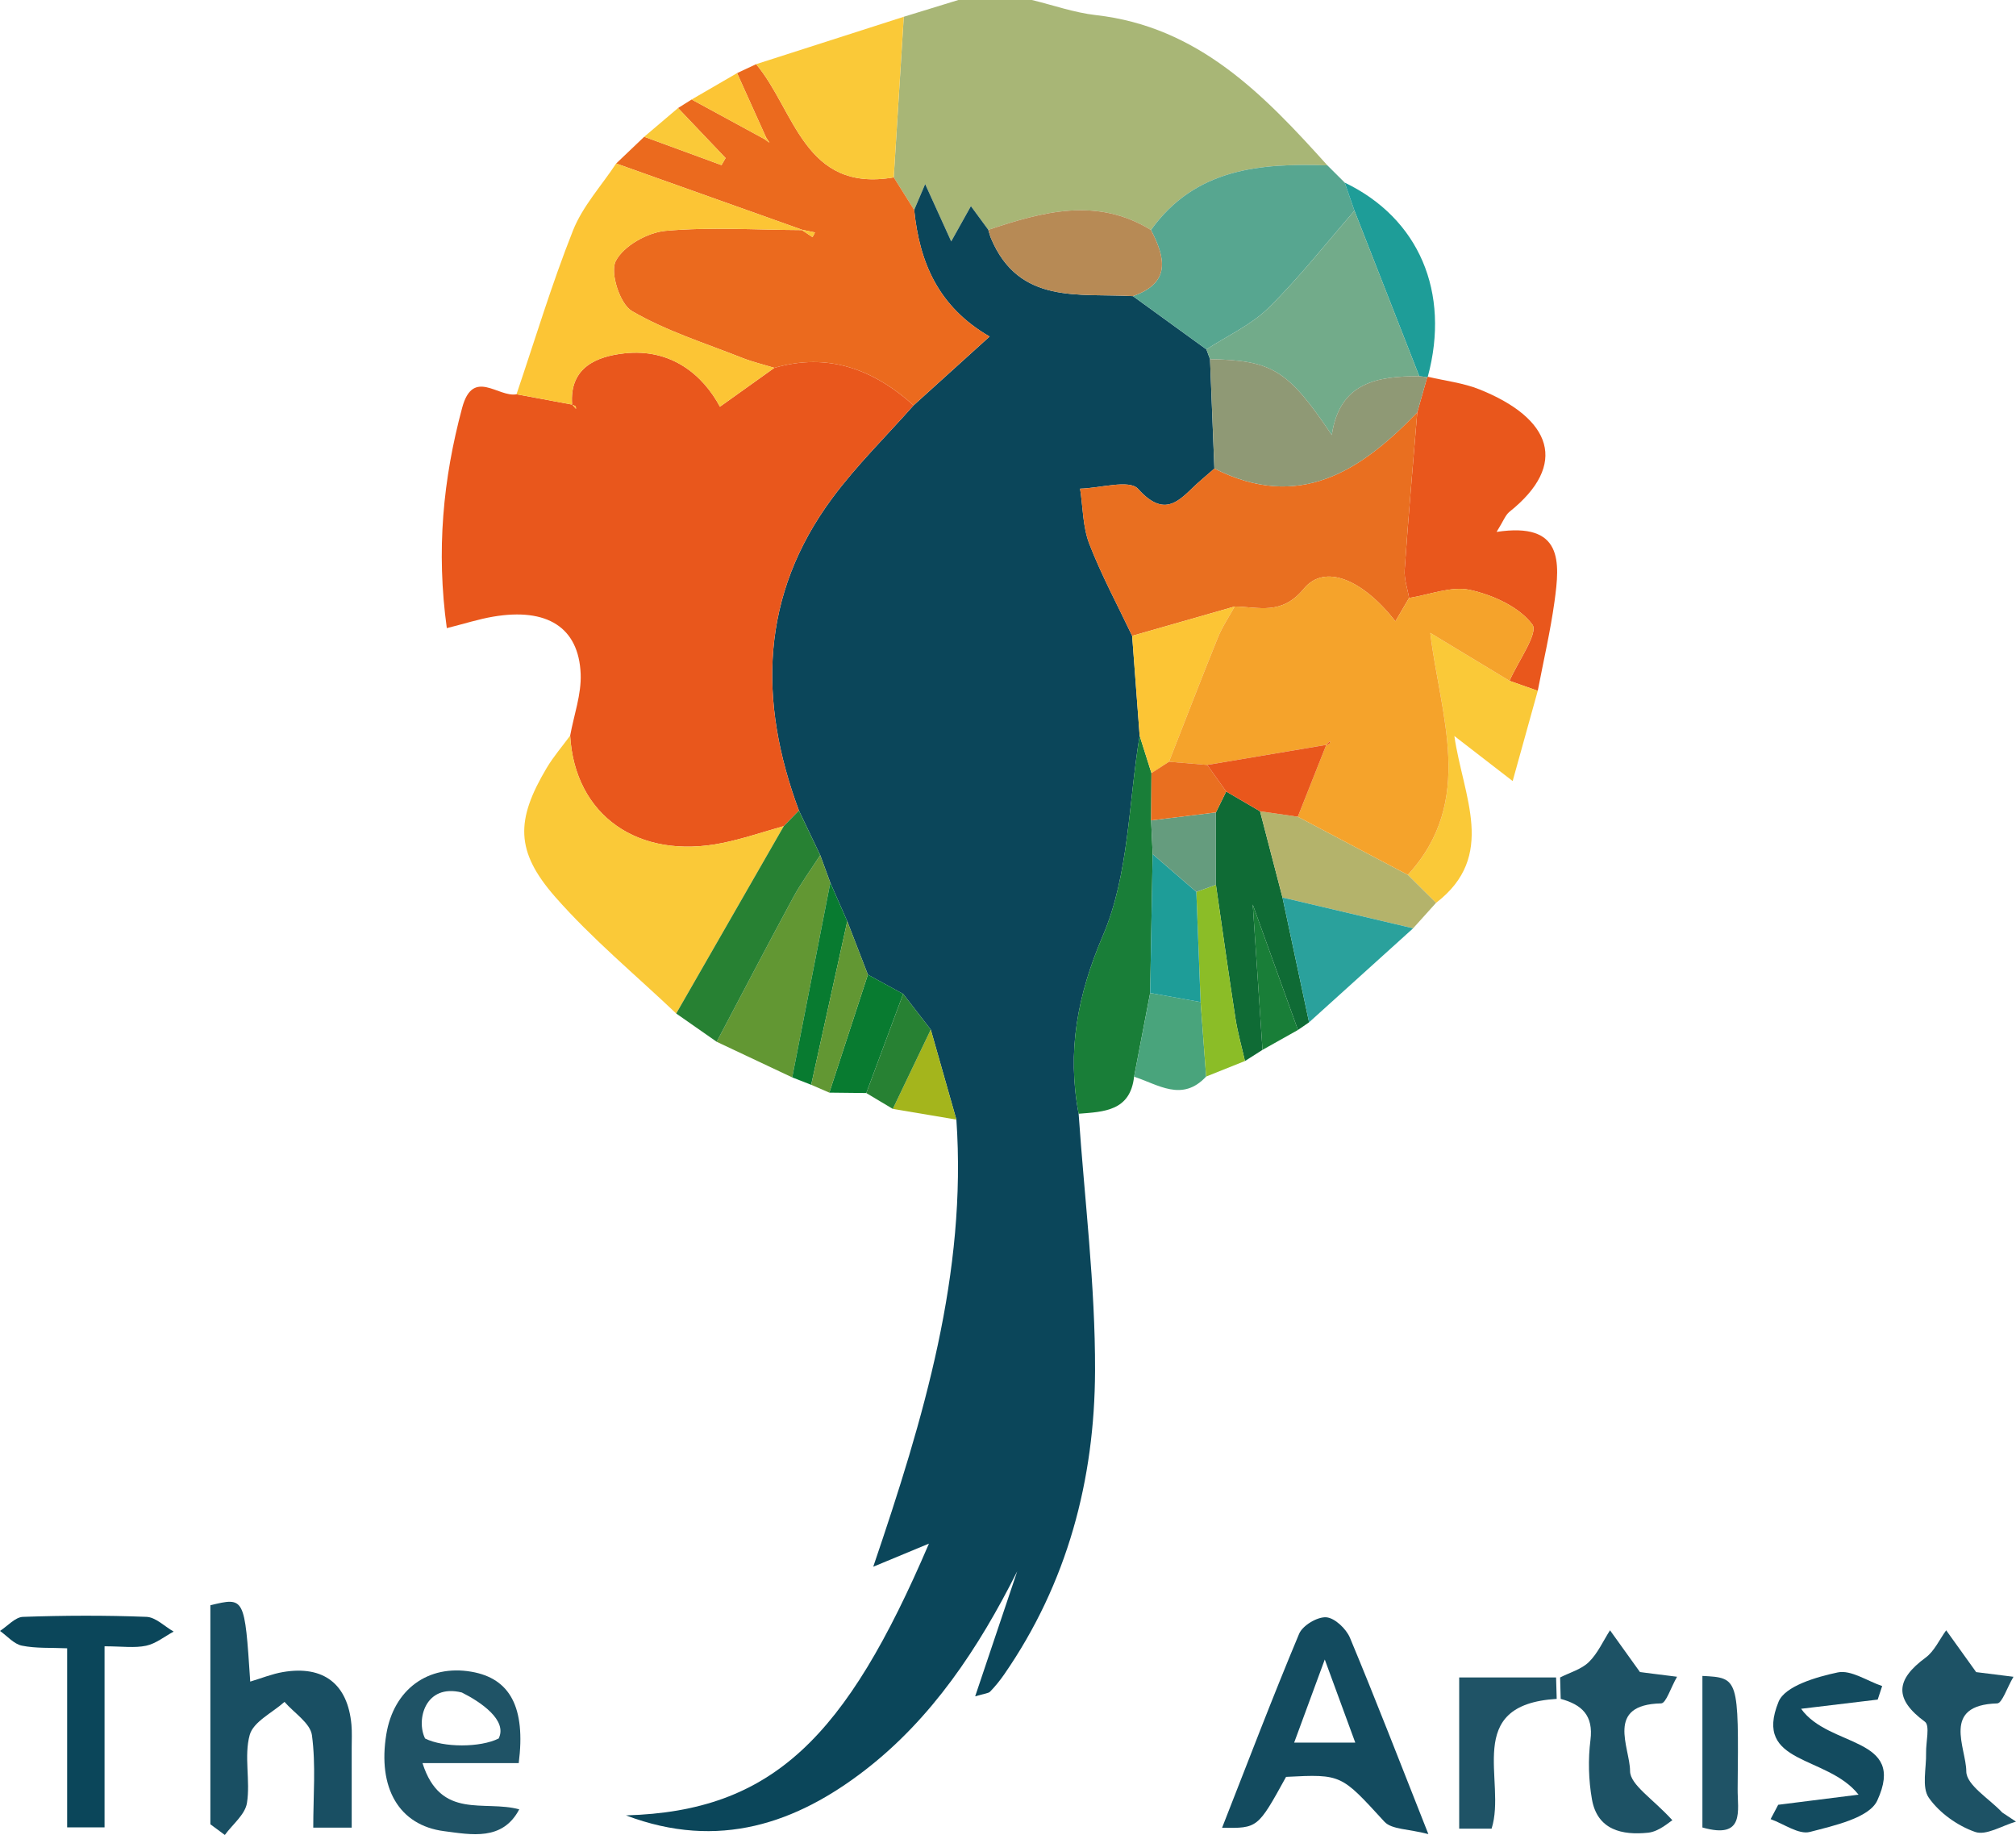 <?xml version="1.0" encoding="utf-8"?>
<!-- Generator: Adobe Illustrator 17.0.0, SVG Export Plug-In . SVG Version: 6.00 Build 0)  -->
<!DOCTYPE svg PUBLIC "-//W3C//DTD SVG 1.1//EN" "http://www.w3.org/Graphics/SVG/1.1/DTD/svg11.dtd">
<svg version="1.1" id="Layer_1" xmlns="http://www.w3.org/2000/svg" xmlns:xlink="http://www.w3.org/1999/xlink" x="0px" y="0px"
	 width="219.22px" height="199.488px" viewBox="0 0 219.22 199.488" enable-background="new 0 0 219.22 199.488"
	 xml:space="preserve">
<g>
	<path fill="#A8B676" d="M98.275,1.823c1.979-0.608,3.957-1.215,5.936-1.823c2.666,0,5.333,0,7.999,0
		c2.32,0.562,4.61,1.377,6.963,1.643c11.144,1.259,18.245,8.641,25.17,16.337c-7.346-0.254-14.384,0.332-19.187,7.024
		c-5.892-3.619-11.789-1.987-17.687-0.016c-0.6-0.817-1.201-1.634-1.894-2.577c-0.764,1.367-1.316,2.356-2.142,3.835
		c-1.069-2.352-1.866-4.105-2.832-6.232c-0.567,1.335-0.88,2.071-1.192,2.809c-0.741-1.178-1.483-2.359-2.224-3.54
		C97.549,13.464,97.912,7.643,98.275,1.823z"/>
	<path fill="#0B465A" d="M99.41,22.821c0.313-0.736,0.625-1.472,1.192-2.806c0.967,2.127,1.763,3.879,2.832,6.232
		c0.826-1.479,1.378-2.467,2.142-3.835c0.693,0.944,1.294,1.76,1.894,2.577c0.099,0.315,0.174,0.64,0.302,0.943
		c3.054,7.225,9.572,5.924,15.425,6.262c2.663,1.93,5.326,3.861,7.989,5.791c0.131,0.355,0.262,0.709,0.393,1.064
		c0.157,3.963,0.315,7.925,0.472,11.888c-0.496,0.431-0.987,0.866-1.487,1.292c-2.04,1.737-3.633,4.468-6.813,0.915
		c-0.937-1.047-4.137-0.069-6.3-0.018c0.31,2.011,0.285,4.152,1.002,6.006c1.323,3.42,3.081,6.673,4.657,9.995
		c0.272,3.618,0.543,7.236,0.815,10.854c-1.21,7.282-1.164,15.1-3.982,21.695c-2.809,6.573-3.924,12.632-2.652,19.405
		c0.64,9.312,1.815,18.625,1.785,27.934c-0.038,11.841-3.007,23.088-9.882,33.019c-0.456,0.659-0.967,1.289-1.523,1.865
		c-0.196,0.204-0.603,0.205-1.631,0.516c1.612-4.793,3.092-9.193,4.572-13.593c-4.198,8.366-9.293,16.026-16.588,21.647
		c-7.38,5.686-15.838,8.726-25.957,4.889c15.951-0.448,23.929-8.473,32.946-29.545c-2,0.83-3.65,1.514-6.056,2.513
		c5.534-16.264,10.192-31.928,9.04-48.609c-0.927-3.26-1.855-6.522-2.783-9.783c-1.001-1.293-2.003-2.585-3.004-3.878
		c-1.278-0.699-2.555-1.398-3.834-2.097c-0.749-1.934-1.497-3.868-2.244-5.802c-0.614-1.396-1.228-2.792-1.841-4.188
		c-0.366-0.999-0.732-1.998-1.097-2.997c-0.772-1.617-1.545-3.234-2.317-4.85c-4.448-11.937-4.194-23.434,3.64-33.987
		c2.652-3.573,5.871-6.726,8.83-10.07c2.656-2.403,5.312-4.807,8.263-7.477C101.981,33.326,99.985,28.467,99.41,22.821z"/>
	<path fill="#E9571C" d="M99.344,44.062c-2.96,3.345-6.178,6.498-8.83,10.07c-7.835,10.554-8.088,22.05-3.641,33.987
		c-0.548,0.564-1.095,1.128-1.643,1.692c-2.214,0.618-4.401,1.37-6.647,1.831c-9.185,1.884-16.088-3.01-16.583-11.668
		c0.409-2.241,1.234-4.498,1.142-6.718c-0.211-5.066-3.664-7.208-9.508-6.218c-1.565,0.265-3.092,0.758-5.047,1.25
		c-1.163-8.421-0.413-16.207,1.669-23.959c1.173-4.368,3.926-1.084,5.912-1.467c2.019,0.375,4.038,0.75,6.057,1.125
		c0.137,0.155,0.274,0.31,0.41,0.465c-0.016-0.097,0.002-0.234-0.055-0.283c-0.098-0.085-0.243-0.115-0.369-0.169
		c-0.317-4.088,2.717-5.255,5.67-5.584c5.131-0.571,8.567,2.37,10.405,5.8c1.965-1.403,3.942-2.814,5.918-4.224
		C90.071,38.292,94.981,40.159,99.344,44.062z"/>
	<path fill="#EB6A1E" d="M99.344,44.062c-4.363-3.903-9.273-5.77-15.141-4.071c-1.184-0.363-2.4-0.648-3.548-1.104
		c-4.028-1.598-8.233-2.912-11.94-5.073c-1.308-0.763-2.404-4.178-1.758-5.436c0.842-1.638,3.448-3.106,5.417-3.282
		c4.905-0.439,9.88-0.105,14.826-0.081c0.385,0.255,0.769,0.51,1.154,0.765c0.09-0.17,0.18-0.339,0.27-0.509
		c-0.465-0.097-0.929-0.194-1.394-0.291c-6.743-2.402-13.485-4.804-20.228-7.206c1.016-0.968,2.032-1.937,3.05-2.906
		c2.802,1.027,5.604,2.054,8.405,3.082c0.148-0.256,0.296-0.511,0.445-0.767c-1.724-1.812-3.449-3.624-5.173-5.436
		c0.494-0.311,0.988-0.621,1.481-0.931c2.632,1.434,5.266,2.867,7.902,4.297c0.19,0.136,0.379,0.274,0.567,0.412
		c-0.127-0.199-0.255-0.399-0.382-0.598c-1.049-2.326-2.099-4.652-3.148-6.978c0.691-0.324,1.382-0.649,2.072-0.973
		c4.224,5.031,5.218,13.991,14.964,12.308c0.742,1.181,1.483,2.362,2.224,3.54c0.575,5.643,2.571,10.502,8.196,13.761
		C104.655,39.255,101.999,41.659,99.344,44.062z"/>
	<path fill="#FAC938" d="M61.999,79.974c0.495,8.658,7.399,13.552,16.583,11.668c2.246-0.461,4.433-1.213,6.647-1.83
		c-3.899,6.792-7.798,13.582-11.697,20.372c-4.411-4.196-9.145-8.107-13.146-12.663c-4.379-4.987-4.299-8.382-0.941-14.032
		C60.182,82.25,61.142,81.143,61.999,79.974z"/>
	<path fill="#E9571C" d="M155.258,40.956c1.884,0.448,3.859,0.668,5.635,1.382c7.857,3.161,9.694,8.152,3.247,13.301
		c-0.446,0.357-0.659,1.005-1.4,2.187c7.243-1.097,6.894,3.251,6.296,7.576c-0.45,3.254-1.202,6.467-1.82,9.697
		c-1.024-0.362-2.048-0.722-3.071-1.083c0.921-2.108,3.168-5.203,2.487-6.119c-1.426-1.916-4.279-3.208-6.767-3.761
		c-2.047-0.455-4.414,0.527-6.639,0.872c-0.172-1.024-0.552-2.063-0.482-3.07c0.397-5.709,0.901-11.41,1.369-17.112
		c0.359-1.266,0.718-2.533,1.076-3.8L155.258,40.956z"/>
	<path fill="#FCC535" d="M87.2,25.015c-4.947-0.024-9.921-0.358-14.826,0.081c-1.969,0.176-4.575,1.644-5.417,3.282
		c-0.647,1.258,0.449,4.674,1.758,5.436c3.707,2.161,7.911,3.475,11.94,5.073c1.148,0.455,2.363,0.74,3.548,1.104
		c-1.977,1.411-3.953,2.822-5.918,4.224c-1.837-3.43-5.274-6.37-10.405-5.8c-2.952,0.328-5.987,1.496-5.67,5.584l0.013-0.013
		c-2.019-0.375-4.038-0.75-6.057-1.125c2.017-5.949,3.828-11.979,6.144-17.808c1.045-2.631,3.096-4.863,4.691-7.278
		c6.744,2.4,13.486,4.802,20.229,7.204L87.2,25.015z"/>
	<path fill="#57A690" d="M131.185,37.984c-2.663-1.93-5.326-3.861-7.99-5.792c4.16-1.439,3.53-4.185,1.962-7.188
		c4.802-6.692,11.841-7.278,19.187-7.024c0.627,0.624,1.253,1.248,1.879,1.871c0.354,1.019,0.708,2.038,1.062,3.057
		c-3.083,3.536-5.988,7.253-9.319,10.538C136.065,35.323,133.469,36.495,131.185,37.984z"/>
	<path fill="#194F63" d="M22.876,198.324c0-0.988,0-1.976,0-2.964c0-6.963,0-13.926,0-20.846c3.727-0.901,3.727-0.901,4.334,8.299
		c1.233-0.367,2.374-0.835,3.561-1.037c4.415-0.75,7.049,1.299,7.445,5.728c0.074,0.824,0.027,1.659,0.028,2.489
		c0.002,2.802,0.001,5.604,0.001,8.699c-1.447,0-2.632,0-4.182,0c0-3.487,0.294-6.817-0.143-10.048
		c-0.178-1.319-1.941-2.423-2.983-3.625c-1.318,1.181-3.385,2.155-3.783,3.591c-0.642,2.314,0.088,4.977-0.301,7.406
		c-0.201,1.253-1.566,2.32-2.405,3.471C23.924,199.1,23.4,198.712,22.876,198.324z"/>
	<path fill="#134B5F" d="M155.32,199.392c-2.184-0.574-3.992-0.491-4.778-1.347c-4.699-5.117-4.62-5.189-10.696-4.874
		c-3.079,5.59-3.079,5.59-6.958,5.536c2.814-7.17,5.482-14.179,8.379-21.091c0.379-0.904,1.977-1.859,2.942-1.794
		c0.93,0.063,2.177,1.25,2.588,2.234C149.599,184.769,152.218,191.559,155.32,199.392z M144.056,180.411
		c-1.391,3.777-2.306,6.261-3.328,9.034c2.543,0,4.363,0,6.644,0C146.326,186.596,145.451,184.211,144.056,180.411z"/>
	<path fill="#1F5366" d="M45.941,191.672c3.995,0,7.262,0,10.466,0c0.77-6.066-0.948-9.208-5.146-9.931
		c-4.716-0.812-8.45,1.929-9.252,6.792c-0.957,5.804,1.349,9.906,6.29,10.541c2.95,0.379,6.343,1.09,8.164-2.373
		C52.644,195.659,47.919,197.885,45.941,191.672z M50.224,184c2,1,5,3,4,5c-2,1-6,1-8,0C45.224,187,46.224,183,50.224,184z"/>
	<path fill="#197E38" d="M117.289,121.08c-1.272-6.773-0.157-12.831,2.652-19.405c2.818-6.594,2.773-14.413,3.982-21.695
		c0.428,1.355,0.857,2.711,1.285,4.066c-0.012,1.713-0.024,3.426-0.036,5.14c0.056,1.222,0.113,2.445,0.169,3.667
		c-0.091,5.032-0.183,10.065-0.274,15.097c-0.582,3.035-1.164,6.07-1.747,9.104C122.904,120.783,120.053,120.866,117.289,121.08z"/>
	<path fill="#FAC938" d="M97.186,19.284c-9.747,1.683-10.74-7.277-14.964-12.308c5.351-1.718,10.701-3.435,16.053-5.153
		C97.912,7.643,97.549,13.464,97.186,19.284z"/>
	<path fill="#1D5265" d="M219.22,198.037c-1.499,0.426-3.239,1.54-4.444,1.12c-1.914-0.667-3.887-2.067-5.036-3.715
		c-0.796-1.14-0.256-3.218-0.297-4.877c-0.029-1.163,0.44-2.969-0.124-3.384c-3.4-2.499-3.171-4.589,0.069-6.972
		c0.958-0.704,1.505-1.967,2.24-2.974c0.906,1.263,1.812,2.527,3.261,4.547c0.315,0.039,1.738,0.217,4.056,0.507
		c-0.726,1.232-1.229,2.881-1.779,2.896c-6.105,0.176-3.359,4.818-3.351,7.389c0.005,1.495,2.524,2.981,3.911,4.471
		C218.225,197.376,218.723,197.706,219.22,198.037z"/>
	<path fill="#1D5265" d="M169.646,182.364c1.06-0.542,2.317-0.883,3.129-1.679c0.966-0.946,1.549-2.283,2.298-3.45
		c0.904,1.261,1.809,2.521,3.26,4.545c0.306,0.038,1.724,0.217,4.029,0.506c-0.699,1.221-1.196,2.885-1.729,2.896
		c-6.117,0.13-3.39,4.782-3.38,7.349c0.006,1.512,2.481,3.015,4.603,5.357c-0.333,0.182-1.438,1.228-2.639,1.353
		c-2.788,0.292-5.518-0.271-6.108-3.629c-0.369-2.098-0.431-4.329-0.163-6.441c0.343-2.706-0.956-3.855-3.235-4.479
		C169.691,183.916,169.669,183.14,169.646,182.364z"/>
	<path fill="#FAC938" d="M164.144,74.016c1.024,0.361,2.048,0.721,3.072,1.083c-0.82,2.95-1.64,5.899-2.729,9.813
		c-2.476-1.913-4.176-3.226-6.34-4.898c0.951,6.591,4.65,13.045-1.989,18.138c-1.023-1.015-2.046-2.029-3.068-3.044
		c7.414-8.077,3.495-17.387,2.441-26.299C158.601,70.664,161.372,72.34,164.144,74.016z"/>
	<path fill="#0F6B35" d="M142.348,111.141c-0.403,0.277-0.805,0.553-1.208,0.83c-1.558-4.321-3.116-8.641-4.915-13.632
		c0.383,5.703,0.722,10.749,1.061,15.795c-0.637,0.405-1.275,0.811-1.911,1.215c-0.35-1.553-0.792-3.092-1.036-4.661
		c-0.748-4.826-1.419-9.665-2.12-14.5c0.001-2.625,0.001-5.248,0.002-7.871c0.372-0.756,0.744-1.513,1.116-2.269
		c1.226,0.716,2.453,1.433,3.679,2.149c0.814,3.125,1.627,6.249,2.441,9.374C140.42,102.095,141.384,106.618,142.348,111.141z"/>
	<path fill="#B4B36B" d="M139.457,97.572c-0.814-3.125-1.627-6.249-2.44-9.374c1.369,0.197,2.738,0.394,4.107,0.591
		c3.988,2.106,7.977,4.213,11.965,6.319c1.023,1.014,2.047,2.028,3.069,3.043c-0.832,0.924-1.663,1.846-2.495,2.768
		C148.927,99.804,144.192,98.688,139.457,97.572z"/>
	<path fill="#0B465A" d="M11.368,178.976c0,6.866,0,13.126,0,19.683c-1.46,0-2.637,0-4.066,0c0-6.451,0-12.716,0-19.466
		c-1.794-0.08-3.406,0.025-4.931-0.289c-0.864-0.178-1.586-1.044-2.371-1.599c0.832-0.534,1.649-1.499,2.499-1.529
		c4.473-0.156,8.958-0.175,13.429-0.001c1.004,0.039,1.971,1.042,2.955,1.602c-0.992,0.533-1.932,1.311-2.99,1.536
		C14.629,179.182,13.266,178.976,11.368,178.976z"/>
	<path fill="#134B5F" d="M193.363,196.205c2.56-0.323,5.12-0.645,8.735-1.101c-3.411-4.332-11.508-3.22-8.694-10.105
		c0.695-1.7,4.095-2.688,6.425-3.182c1.443-0.306,3.214,0.935,4.838,1.481c-0.162,0.49-0.324,0.981-0.485,1.471
		c-2.509,0.301-5.017,0.602-8.329,0.999c3.053,4.281,11.504,2.974,8.285,9.969c-0.875,1.902-4.694,2.731-7.327,3.419
		c-1.22,0.319-2.837-0.88-4.274-1.391C192.813,197.245,193.088,196.725,193.363,196.205z"/>
	<path fill="#629733" d="M89.19,92.97c0.366,0.999,0.732,1.998,1.097,2.997c-1.38,7.054-2.761,14.107-4.141,21.161
		c-2.738-1.29-5.476-2.581-8.215-3.871c2.758-5.219,5.483-10.455,8.293-15.645C87.097,96.001,88.195,94.514,89.19,92.97z"/>
	<path fill="#278133" d="M89.19,92.97c-0.995,1.544-2.094,3.031-2.965,4.641c-2.81,5.191-5.535,10.427-8.293,15.645
		c-1.466-1.024-2.933-2.049-4.4-3.073c3.899-6.789,7.798-13.58,11.697-20.371c0.548-0.565,1.095-1.129,1.643-1.693
		C87.645,89.736,88.418,91.353,89.19,92.97z"/>
	<path fill="#1F5366" d="M169.209,182.364c0.022,0.776,0.044,1.552,0.067,2.329c-10.294,0.627-5.414,8.909-7.081,14.109
		c-1.058,0-2.176,0-3.523,0c0-5.559,0-10.985,0-16.438C162.251,182.364,165.73,182.364,169.209,182.364z"/>
	<path fill="#2AA19C" d="M139.457,97.572c4.735,1.116,9.47,2.232,14.206,3.347c-3.771,3.407-7.543,6.815-11.315,10.222
		C141.384,106.618,140.42,102.095,139.457,97.572z"/>
	<path fill="#1F5366" d="M185.12,182.196c3.939,0.202,3.951,0.202,3.832,12.291c-0.023,2.328,0.839,5.512-3.832,4.185
		C185.12,193.323,185.12,187.917,185.12,182.196z"/>
	<path fill="#49A47C" d="M123.321,117.054c0.582-3.035,1.164-6.07,1.748-9.104c1.83,0.329,3.658,0.659,5.487,0.988
		c0.2,2.7,0.399,5.4,0.599,8.099C128.55,119.844,125.934,117.896,123.321,117.054z"/>
	<path fill="#1E9D98" d="M147.286,22.909c-0.354-1.019-0.708-2.038-1.062-3.057c8.07,3.878,11.511,11.916,9.034,21.104
		c0,0-0.069,0.07-0.069,0.07c-0.283-0.062-0.569-0.104-0.858-0.128C151.983,34.901,149.634,28.905,147.286,22.909z"/>
	<path fill="#8BBD27" d="M131.155,117.037c-0.2-2.7-0.399-5.4-0.601-8.099c-0.156-3.993-0.31-7.986-0.463-11.979
		c0.709-0.256,1.419-0.512,2.128-0.769c0.701,4.834,1.372,9.672,2.12,14.498c0.243,1.569,0.685,3.108,1.036,4.661
		C133.967,115.913,132.561,116.475,131.155,117.037z"/>
	<path fill="#087B30" d="M94.374,105.957c1.278,0.699,2.555,1.398,3.833,2.096c-1.336,3.592-2.671,7.184-4.007,10.777
		c-1.339-0.015-2.678-0.03-4.017-0.045C91.581,114.509,92.978,110.233,94.374,105.957z"/>
	<path fill="#087B30" d="M86.147,117.128c1.38-7.054,2.76-14.107,4.141-21.161c0.614,1.396,1.228,2.792,1.842,4.187
		c-1.307,5.925-2.614,11.851-3.922,17.778C87.521,117.664,86.834,117.396,86.147,117.128z"/>
	<path fill="#629733" d="M88.208,117.932c1.307-5.926,2.615-11.852,3.922-17.778c0.747,1.935,1.495,3.869,2.244,5.803
		c-1.396,4.276-2.792,8.552-4.189,12.828C89.525,118.5,88.866,118.216,88.208,117.932z"/>
	<path fill="#A4B51C" d="M101.212,111.932c0.928,3.262,1.856,6.523,2.783,9.783c-2.303-0.388-4.606-0.775-6.911-1.162
		C98.458,117.679,99.835,114.805,101.212,111.932z"/>
	<path fill="#278133" d="M101.212,111.932c-1.377,2.873-2.753,5.747-4.128,8.621c-0.96-0.574-1.921-1.148-2.883-1.723
		c1.335-3.592,2.671-7.185,4.007-10.777C99.209,109.347,100.21,110.639,101.212,111.932z"/>
	<path fill="#197E38" d="M137.286,114.135c-0.339-5.046-0.678-10.092-1.061-15.795c1.8,4.991,3.358,9.311,4.915,13.632
		C139.855,112.693,138.57,113.414,137.286,114.135z"/>
	<path fill="#FCC535" d="M80.149,7.949c1.049,2.326,2.099,4.652,3.148,6.978l-0.187,0.188c-2.634-1.433-5.268-2.866-7.9-4.299
		C76.857,9.86,78.503,8.904,80.149,7.949z"/>
	<path fill="#FAC938" d="M73.728,11.747c1.724,1.812,3.449,3.624,5.173,5.436c-0.148,0.256-0.296,0.511-0.445,0.767
		c-2.801-1.027-5.602-2.055-8.405-3.082C71.276,13.828,72.502,12.787,73.728,11.747z"/>
	<path fill="#B78A55" d="M125.157,25.004c1.568,3.003,2.198,5.749-1.962,7.188c-5.852-0.337-12.37,0.965-15.424-6.261
		c-0.128-0.303-0.203-0.628-0.302-0.943C113.368,23.018,119.265,21.385,125.157,25.004z"/>
	<path fill="#E96F20" d="M154.112,44.824c-0.468,5.704-0.972,11.405-1.369,17.113c-0.07,1.007,0.31,2.046,0.482,3.07
		c-0.474,0.808-0.948,1.617-1.487,2.538c-3.572-4.556-7.685-6.295-9.955-3.548c-2.427,2.938-4.866,1.983-7.525,1.939
		c-3.717,1.063-7.433,2.127-11.15,3.19c-1.577-3.322-3.334-6.575-4.657-9.995c-0.717-1.854-0.692-3.995-1.002-6.006
		c2.163-0.05,5.362-1.028,6.3,0.018c3.18,3.553,4.774,0.822,6.813-0.915c0.5-0.426,0.992-0.861,1.489-1.293
		C141.264,55.606,147.967,51.223,154.112,44.824z"/>
	<path fill="#72AB8A" d="M147.286,22.909c2.349,5.996,4.697,11.993,7.045,17.99c-4.532,0.002-8.662,0.632-9.511,6.398
		c-4.752-7.072-6.471-8.125-13.242-8.248c-0.131-0.354-0.262-0.709-0.393-1.064c2.283-1.489,4.879-2.662,6.781-4.538
		C141.297,30.162,144.202,26.445,147.286,22.909z"/>
	<path fill="#8F9975" d="M131.578,39.048c6.77,0.123,8.489,1.176,13.242,8.248c0.849-5.766,4.979-6.396,9.511-6.398
		c0.29,0.023,0.576,0.065,0.859,0.127c-0.359,1.267-0.717,2.534-1.076,3.8c-6.146,6.397-12.849,10.781-22.062,6.11
		C131.892,46.973,131.735,43.011,131.578,39.048z"/>
	<path fill="#FCC535" d="M123.109,69.126c3.717-1.063,7.433-2.127,11.149-3.189c-0.615,1.123-1.347,2.197-1.824,3.375
		c-1.816,4.483-3.55,8.999-5.313,13.504c-0.637,0.412-1.274,0.821-1.912,1.231c-0.428-1.356-0.857-2.711-1.285-4.067
		C123.652,76.362,123.38,72.744,123.109,69.126z"/>
	<path fill="#FCC535" d="M62.21,44c0.125,0.053,0.27,0.084,0.369,0.169c0.057,0.05,0.039,0.186,0.055,0.283
		c-0.137-0.155-0.274-0.31-0.41-0.465C62.223,43.986,62.21,44,62.21,44z"/>
	<path fill="#FCC535" d="M87.23,24.98c0.465,0.097,0.929,0.194,1.394,0.291c-0.09,0.17-0.18,0.339-0.27,0.509
		c-0.384-0.255-0.769-0.51-1.154-0.765C87.2,25.015,87.23,24.98,87.23,24.98z"/>
	<path fill="#FCC535" d="M83.297,14.927c0.127,0.199,0.255,0.399,0.382,0.598c-0.188-0.138-0.377-0.276-0.567-0.412
		C83.11,15.115,83.297,14.927,83.297,14.927z"/>
	<path fill="#F5A32B" d="M127.12,82.813c1.764-4.503,3.498-9.019,5.314-13.502c0.477-1.178,1.209-2.252,1.824-3.375
		c2.659,0.043,5.098,0.998,7.525-1.94c2.269-2.747,6.383-1.008,9.955,3.548c0.54-0.921,1.013-1.73,1.487-2.538
		c2.225-0.345,4.592-1.326,6.639-0.871c2.488,0.553,5.341,1.845,6.767,3.761c0.681,0.916-1.566,4.011-2.487,6.119
		c-2.772-1.675-5.544-3.351-8.614-5.207c1.054,8.912,4.974,18.222-2.441,26.299c-3.99-2.106-7.978-4.212-11.966-6.317
		c1.03-2.597,2.06-5.196,3.09-7.795c0.119-0.051,0.258-0.08,0.352-0.161c0.058-0.05,0.047-0.179,0.067-0.273
		c-0.144,0.14-0.288,0.28-0.432,0.421c-4.308,0.726-8.616,1.452-12.924,2.178C129.891,83.045,128.505,82.929,127.12,82.813z"/>
	<path fill="#1E9D98" d="M130.09,96.959c0.154,3.993,0.307,7.986,0.463,11.979c-1.827-0.329-3.655-0.659-5.485-0.988
		c0.09-5.033,0.182-10.065,0.272-15.096C126.924,94.223,128.507,95.591,130.09,96.959z"/>
	<path fill="#659C7E" d="M130.09,96.959c-1.583-1.368-3.167-2.736-4.749-4.105c-0.055-1.224-0.112-2.446-0.168-3.669
		c2.349-0.289,4.699-0.578,7.048-0.866c-0.001,2.623-0.001,5.246-0.002,7.871C131.509,96.447,130.8,96.703,130.09,96.959z"/>
	<path fill="#E96F20" d="M132.221,88.318c-2.349,0.288-4.699,0.577-7.048,0.866c0.012-1.712,0.024-3.426,0.036-5.139
		c0.638-0.409,1.275-0.819,1.912-1.231c1.385,0.114,2.77,0.23,4.155,0.344c0.687,0.962,1.374,1.926,2.061,2.89
		C132.965,86.805,132.593,87.562,132.221,88.318z"/>
	<path fill="#E9571C" d="M133.337,86.049c-0.687-0.964-1.375-1.928-2.061-2.89c4.309-0.724,8.617-1.45,12.924-2.176l0.013,0.013
		c-1.03,2.599-2.06,5.197-3.09,7.794c-1.369-0.198-2.738-0.396-4.107-0.592C135.79,87.482,134.563,86.765,133.337,86.049z"/>
	<path fill="#E9571C" d="M144.2,80.983c0.144-0.14,0.288-0.28,0.432-0.421c-0.02,0.094-0.009,0.223-0.067,0.273
		c-0.094,0.081-0.232,0.11-0.352,0.161C144.213,80.996,144.2,80.983,144.2,80.983z"/>
</g>
<path fill="#1F5366" d="M172.412,184.928"/>
</svg>

